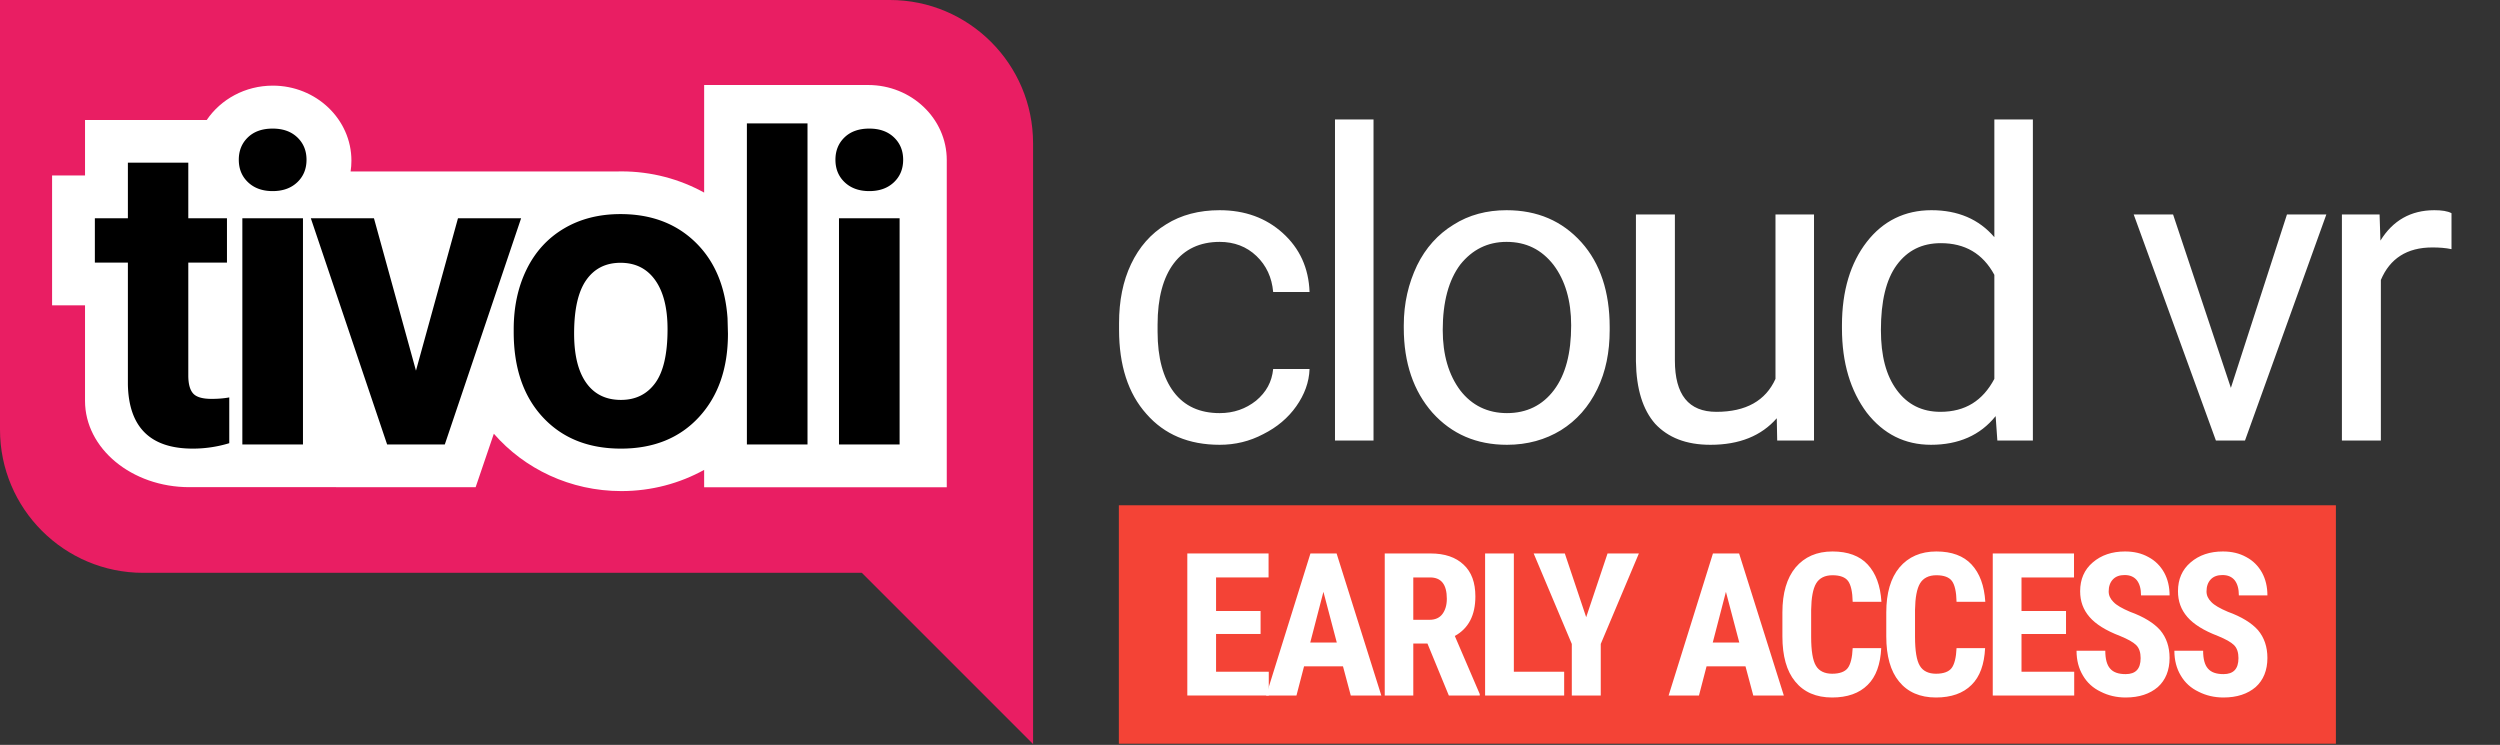 <svg viewBox="0 0 584 174" xmlns="http://www.w3.org/2000/svg" fill-rule="evenodd" clip-rule="evenodd" stroke-linejoin="round" stroke-miterlimit="1.414"><rect x="0" y="0" width="584" height="174" fill="#333333" stroke="none"/><path d="M207.871 0c18.463 0 33.453 14.99 33.453 33.453v140.36l-40-40H33.453C14.99 133.813 0 118.823 0 100.36V0h207.871z" fill="#e91e63"/><path d="M284.911 96.504c3.3 0 6.1-1 8.5-2.9 2.4-2 3.7-4.4 4-7.4h8.5c-.1 3.1-1.2 6-3.1 8.7-1.9 2.7-4.5 4.9-7.7 6.5-3.2 1.7-6.6 2.5-10.2 2.5-7.2 0-12.9-2.4-17.1-7.2-4.3-4.8-6.4-11.4-6.4-19.7v-1.5c0-5.2.9-9.8 2.8-13.8s4.6-7.1 8.2-9.3c3.5-2.2 7.7-3.3 12.5-3.3 5.9 0 10.8 1.8 14.7 5.3 4 3.6 6.1 8.2 6.3 13.8h-8.5c-.3-3.4-1.6-6.2-3.9-8.4s-5.2-3.3-8.6-3.3c-4.6 0-8.2 1.7-10.7 5s-3.8 8.1-3.8 14.3v1.7c0 6.1 1.3 10.8 3.8 14.1 2.5 3.3 6.1 4.9 10.7 4.9zM311.854 27.904h9v75h-9zM327.922 76.004c0-5.2 1.1-9.8 3.1-14 2-4.1 4.9-7.3 8.5-9.5 3.6-2.3 7.8-3.4 12.4-3.4 7.2 0 13 2.5 17.5 7.5 4.4 4.9 6.6 11.6 6.6 19.8v.7c0 5.1-.9 9.7-2.9 13.8-2 4.1-4.8 7.3-8.5 9.6-3.6 2.2-7.8 3.4-12.6 3.4-7.1 0-12.9-2.5-17.4-7.5-4.4-5-6.7-11.6-6.7-19.8v-.6zm9.1 1.1c0 5.8 1.4 10.5 4.1 14.1 2.7 3.5 6.4 5.3 10.9 5.3 4.6 0 8.3-1.8 11-5.4 2.7-3.6 4-8.6 4-15.1 0-5.8-1.4-10.5-4.1-14.1-2.8-3.6-6.4-5.4-11-5.4-4.4 0-8 1.8-10.8 5.3-2.7 3.6-4.1 8.7-4.1 15.3zM415.053 97.704c-3.6 4.1-8.7 6.2-15.5 6.2-5.7 0-9.9-1.7-12.9-4.9-2.9-3.3-4.4-8.1-4.5-14.6v-34.3h9.1v34.1c0 8 3.2 12 9.7 12 6.9 0 11.5-2.6 13.8-7.7v-38.4h9v52.8h-8.6l-.1-5.2zM430.28 76.004c0-8.1 2-14.6 5.8-19.5s8.9-7.4 15.1-7.4c6.2 0 11.1 2.1 14.7 6.3v-27.5h9v75h-8.3l-.4-5.7c-3.6 4.5-8.7 6.7-15.1 6.7-6.1 0-11.1-2.5-15-7.5-3.8-5.1-5.8-11.6-5.8-19.7v-.7zm9.1 1.1c0 6 1.2 10.6 3.7 14 2.5 3.4 5.9 5.1 10.2 5.1 5.8 0 9.9-2.6 12.6-7.7v-24.3c-2.7-5-6.9-7.4-12.5-7.4-4.4 0-7.8 1.7-10.3 5.1-2.5 3.4-3.7 8.5-3.7 15.2zM521.133 90.604l13.1-40.5h9.2l-19 52.8h-6.8l-19.2-52.8h9.2l13.5 40.5zM572.67 58.204c-1.4-.3-2.9-.4-4.5-.4-5.9 0-9.9 2.6-12 7.6v37.5h-9.1v-52.8h8.8l.2 6.1c2.9-4.7 7.1-7.1 12.6-7.1 1.7 0 3.1.2 4 .7v8.4z" fill="#fff" fill-rule="nonzero"/><g><path d="M164.489 44.991V19.85h38.267v.009l.042-.001c10.137 0 18.367 7.854 18.367 17.528l-.001.192v76.253h-56.675v-4.068c-5.694 3.151-12.295 4.954-19.331 4.954-11.963 0-22.669-5.211-29.796-13.4l-4.254 12.499-65.925-.028c-.314.01-.63.015-.947.015-13.452 0-24.374-9.035-24.374-20.164l.001-.219V71.329h-7.697V40.994h7.697V28.025h28.433c3.273-4.825 8.963-8.02 15.429-8.02 10.137 0 18.367 7.853 18.367 17.527 0 .858-.065 1.702-.19 2.527h61.91c.447-.015.895-.022 1.346-.022 7.036 0 13.637 1.803 19.331 4.954z" fill="#fff"/></g><g><path d="M43.986 37.999v12.989h9.033v10.351h-9.033v26.367c0 1.954.374 3.353 1.123 4.2.748.846 2.181 1.269 4.296 1.269 1.563 0 2.946-.114 4.151-.342v10.694a29.06 29.06 0 01-8.545 1.269c-9.896 0-14.941-4.996-15.137-14.99V61.339h-7.715V50.988h7.715V37.999h14.112zm76.015 38.916c0-5.24 1.009-9.912 3.028-14.013 2.018-4.102 4.923-7.276 8.715-9.522 3.793-2.246 8.195-3.369 13.208-3.369 7.129 0 12.948 2.181 17.456 6.543 4.509 4.362 7.024 10.287 7.544 17.774l.098 3.613c0 8.105-2.262 14.608-6.787 19.507-4.525 4.899-10.596 7.348-18.213 7.348-7.617 0-13.696-2.441-18.237-7.324-4.541-4.883-6.812-11.523-6.812-19.922v-.635zm68.633 26.905h-14.16v-75h14.16v75zm-117.861 0h-14.16V50.988h14.16v52.832zm139.375 0h-14.16V50.988h14.16v52.832zm-106.241 0H90.431L72.609 50.988h14.746l9.814 35.595 9.815-35.595h14.746l-17.823 52.832zm30.206-25.903c0 5.021.944 8.86 2.832 11.517s4.589 3.985 8.105 3.985c3.418 0 6.087-1.312 8.008-3.936 1.92-2.625 2.881-6.822 2.881-12.593 0-4.923-.961-8.737-2.881-11.443-1.921-2.706-4.623-4.059-8.106-4.059-3.45 0-6.119 1.345-8.007 4.035-1.888 2.689-2.832 6.854-2.832 12.494zM55.782 37.316c0-2.116.708-3.858 2.124-5.225 1.416-1.367 3.345-2.051 5.787-2.051 2.408 0 4.329.684 5.761 2.051 1.433 1.367 2.149 3.109 2.149 5.225 0 2.148-.725 3.906-2.173 5.273-1.449 1.367-3.361 2.051-5.737 2.051-2.377 0-4.289-.684-5.738-2.051-1.448-1.367-2.173-3.125-2.173-5.273zm139.375 0c0-2.116.708-3.858 2.124-5.225 1.416-1.367 3.345-2.051 5.787-2.051 2.408 0 4.329.684 5.761 2.051 1.433 1.367 2.149 3.109 2.149 5.225 0 2.148-.725 3.906-2.173 5.273-1.449 1.367-3.361 2.051-5.737 2.051-2.377 0-4.289-.684-5.738-2.051-1.448-1.367-2.173-3.125-2.173-5.273z" fill-rule="nonzero"/></g><g><path fill="#f44336" d="M261.363 118.033h284.3v55.7h-284.3z"/><path d="M294.472 148.096h-10.4v8.82h12.312v5.553h-19.027v-33.18h18.98v5.6h-12.265v7.84h10.4v5.367z" fill="#fff" fill-rule="nonzero"/><path d="M313.72 155.656h-9.094l-1.772 6.813h-7.089l10.354-33.18h6.11l10.446 33.18h-7.136l-1.819-6.813zm-7.648-5.553h6.203l-3.125-11.854-3.078 11.854zM333.455 150.336h-3.31v12.133h-6.67v-33.18h10.68c3.358 0 5.923.887 7.742 2.614 1.865 1.726 2.751 4.2 2.751 7.42 0 4.386-1.585 7.466-4.803 9.24l5.83 13.58v.326h-7.23l-4.99-12.133zm-3.31-5.553h3.823c1.306 0 2.332-.467 2.985-1.354.653-.886 1.026-2.053 1.026-3.546 0-3.36-1.306-4.994-3.917-4.994h-3.918v9.894zM353.636 156.916h11.753v5.553H346.92v-33.18h6.715v27.627zM370.532 144.176l4.99-14.887h7.322l-8.908 21.14v12.04h-6.762v-12.04l-8.908-21.14h7.276l4.99 14.887zM407.745 155.656h-9.094l-1.772 6.813h-7.089l10.354-33.18h6.11l10.446 33.18h-7.136l-1.819-6.813zm-7.648-5.553h6.203l-3.125-11.854-3.078 11.854zM439.454 151.41c-.186 3.78-1.212 6.673-3.17 8.586-1.96 1.96-4.758 2.94-8.302 2.94-3.731 0-6.623-1.26-8.628-3.733-2.005-2.427-2.985-5.974-2.985-10.547v-5.6c0-4.527 1.026-8.027 3.078-10.5 2.099-2.473 4.944-3.733 8.628-3.733 3.591 0 6.343 1.026 8.208 3.033 1.912 2.053 2.985 4.947 3.218 8.727h-6.716c-.046-2.334-.42-3.967-1.072-4.854-.653-.886-1.866-1.353-3.638-1.353-1.772 0-3.078.653-3.824 1.913s-1.12 3.314-1.166 6.16v6.3c0 3.267.373 5.554 1.12 6.767.699 1.213 2.005 1.867 3.777 1.867 1.772 0 2.985-.467 3.638-1.307.652-.84 1.072-2.427 1.165-4.667h6.67zM463.72 151.41c-.187 3.78-1.213 6.673-3.172 8.586-1.959 1.96-4.757 2.94-8.301 2.94-3.731 0-6.623-1.26-8.628-3.733-2.005-2.427-2.985-5.974-2.985-10.547v-5.6c0-4.527 1.026-8.027 3.078-10.5 2.099-2.473 4.944-3.733 8.628-3.733 3.591 0 6.343 1.026 8.208 3.033 1.912 2.053 2.985 4.947 3.218 8.727h-6.716c-.046-2.334-.42-3.967-1.072-4.854-.653-.886-1.866-1.353-3.638-1.353-1.772 0-3.078.653-3.824 1.913s-1.12 3.314-1.166 6.16v6.3c0 3.267.373 5.554 1.12 6.767.699 1.213 2.005 1.867 3.777 1.867 1.772 0 2.985-.467 3.638-1.307.652-.84 1.072-2.427 1.165-4.667h6.67zM482.622 148.096h-10.4v8.82h12.312v5.553h-19.027v-33.18h18.98v5.6h-12.265v7.84h10.4v5.367zM500.052 153.743c0-1.307-.327-2.334-1.026-3.034-.7-.7-1.96-1.4-3.778-2.146-3.311-1.26-5.69-2.754-7.135-4.434-1.493-1.726-2.192-3.686-2.192-6.02 0-2.8.98-5.04 2.938-6.72 2.005-1.726 4.524-2.566 7.555-2.566 2.052 0 3.87.42 5.456 1.306 1.586.84 2.799 2.054 3.685 3.64.84 1.54 1.259 3.314 1.259 5.32h-6.67c0-1.54-.326-2.706-.978-3.546-.653-.794-1.586-1.214-2.845-1.214-1.166 0-2.099.327-2.752 1.027-.653.7-.98 1.633-.98 2.8 0 .933.374 1.727 1.12 2.473.7.747 2.005 1.494 3.87 2.287 3.219 1.167 5.55 2.613 7.043 4.293 1.446 1.727 2.192 3.874 2.192 6.487 0 2.893-.933 5.18-2.752 6.813-1.865 1.587-4.337 2.427-7.508 2.427-2.145 0-4.104-.467-5.83-1.353-1.772-.84-3.171-2.1-4.15-3.78-.98-1.634-1.493-3.547-1.493-5.787h6.716c0 1.913.373 3.313 1.12 4.153.745.887 1.958 1.307 3.637 1.307 2.332 0 3.498-1.213 3.498-3.733zM522.905 153.743c0-1.307-.327-2.334-1.026-3.034-.7-.7-1.96-1.4-3.778-2.146-3.311-1.26-5.69-2.754-7.135-4.434-1.493-1.726-2.192-3.686-2.192-6.02 0-2.8.98-5.04 2.938-6.72 2.005-1.726 4.524-2.566 7.555-2.566 2.052 0 3.87.42 5.456 1.306 1.586.84 2.799 2.054 3.685 3.64.84 1.54 1.259 3.314 1.259 5.32h-6.67c0-1.54-.326-2.706-.978-3.546-.653-.794-1.586-1.214-2.845-1.214-1.166 0-2.099.327-2.752 1.027-.653.7-.98 1.633-.98 2.8 0 .933.374 1.727 1.12 2.473.7.747 2.005 1.494 3.87 2.287 3.219 1.167 5.55 2.613 7.043 4.293 1.446 1.727 2.192 3.874 2.192 6.487 0 2.893-.933 5.18-2.752 6.813-1.865 1.587-4.337 2.427-7.508 2.427-2.145 0-4.104-.467-5.83-1.353-1.772-.84-3.171-2.1-4.15-3.78-.98-1.634-1.493-3.547-1.493-5.787h6.716c0 1.913.373 3.313 1.12 4.153.745.887 1.958 1.307 3.637 1.307 2.332 0 3.498-1.213 3.498-3.733z" fill="#fff" fill-rule="nonzero"/></g></svg>